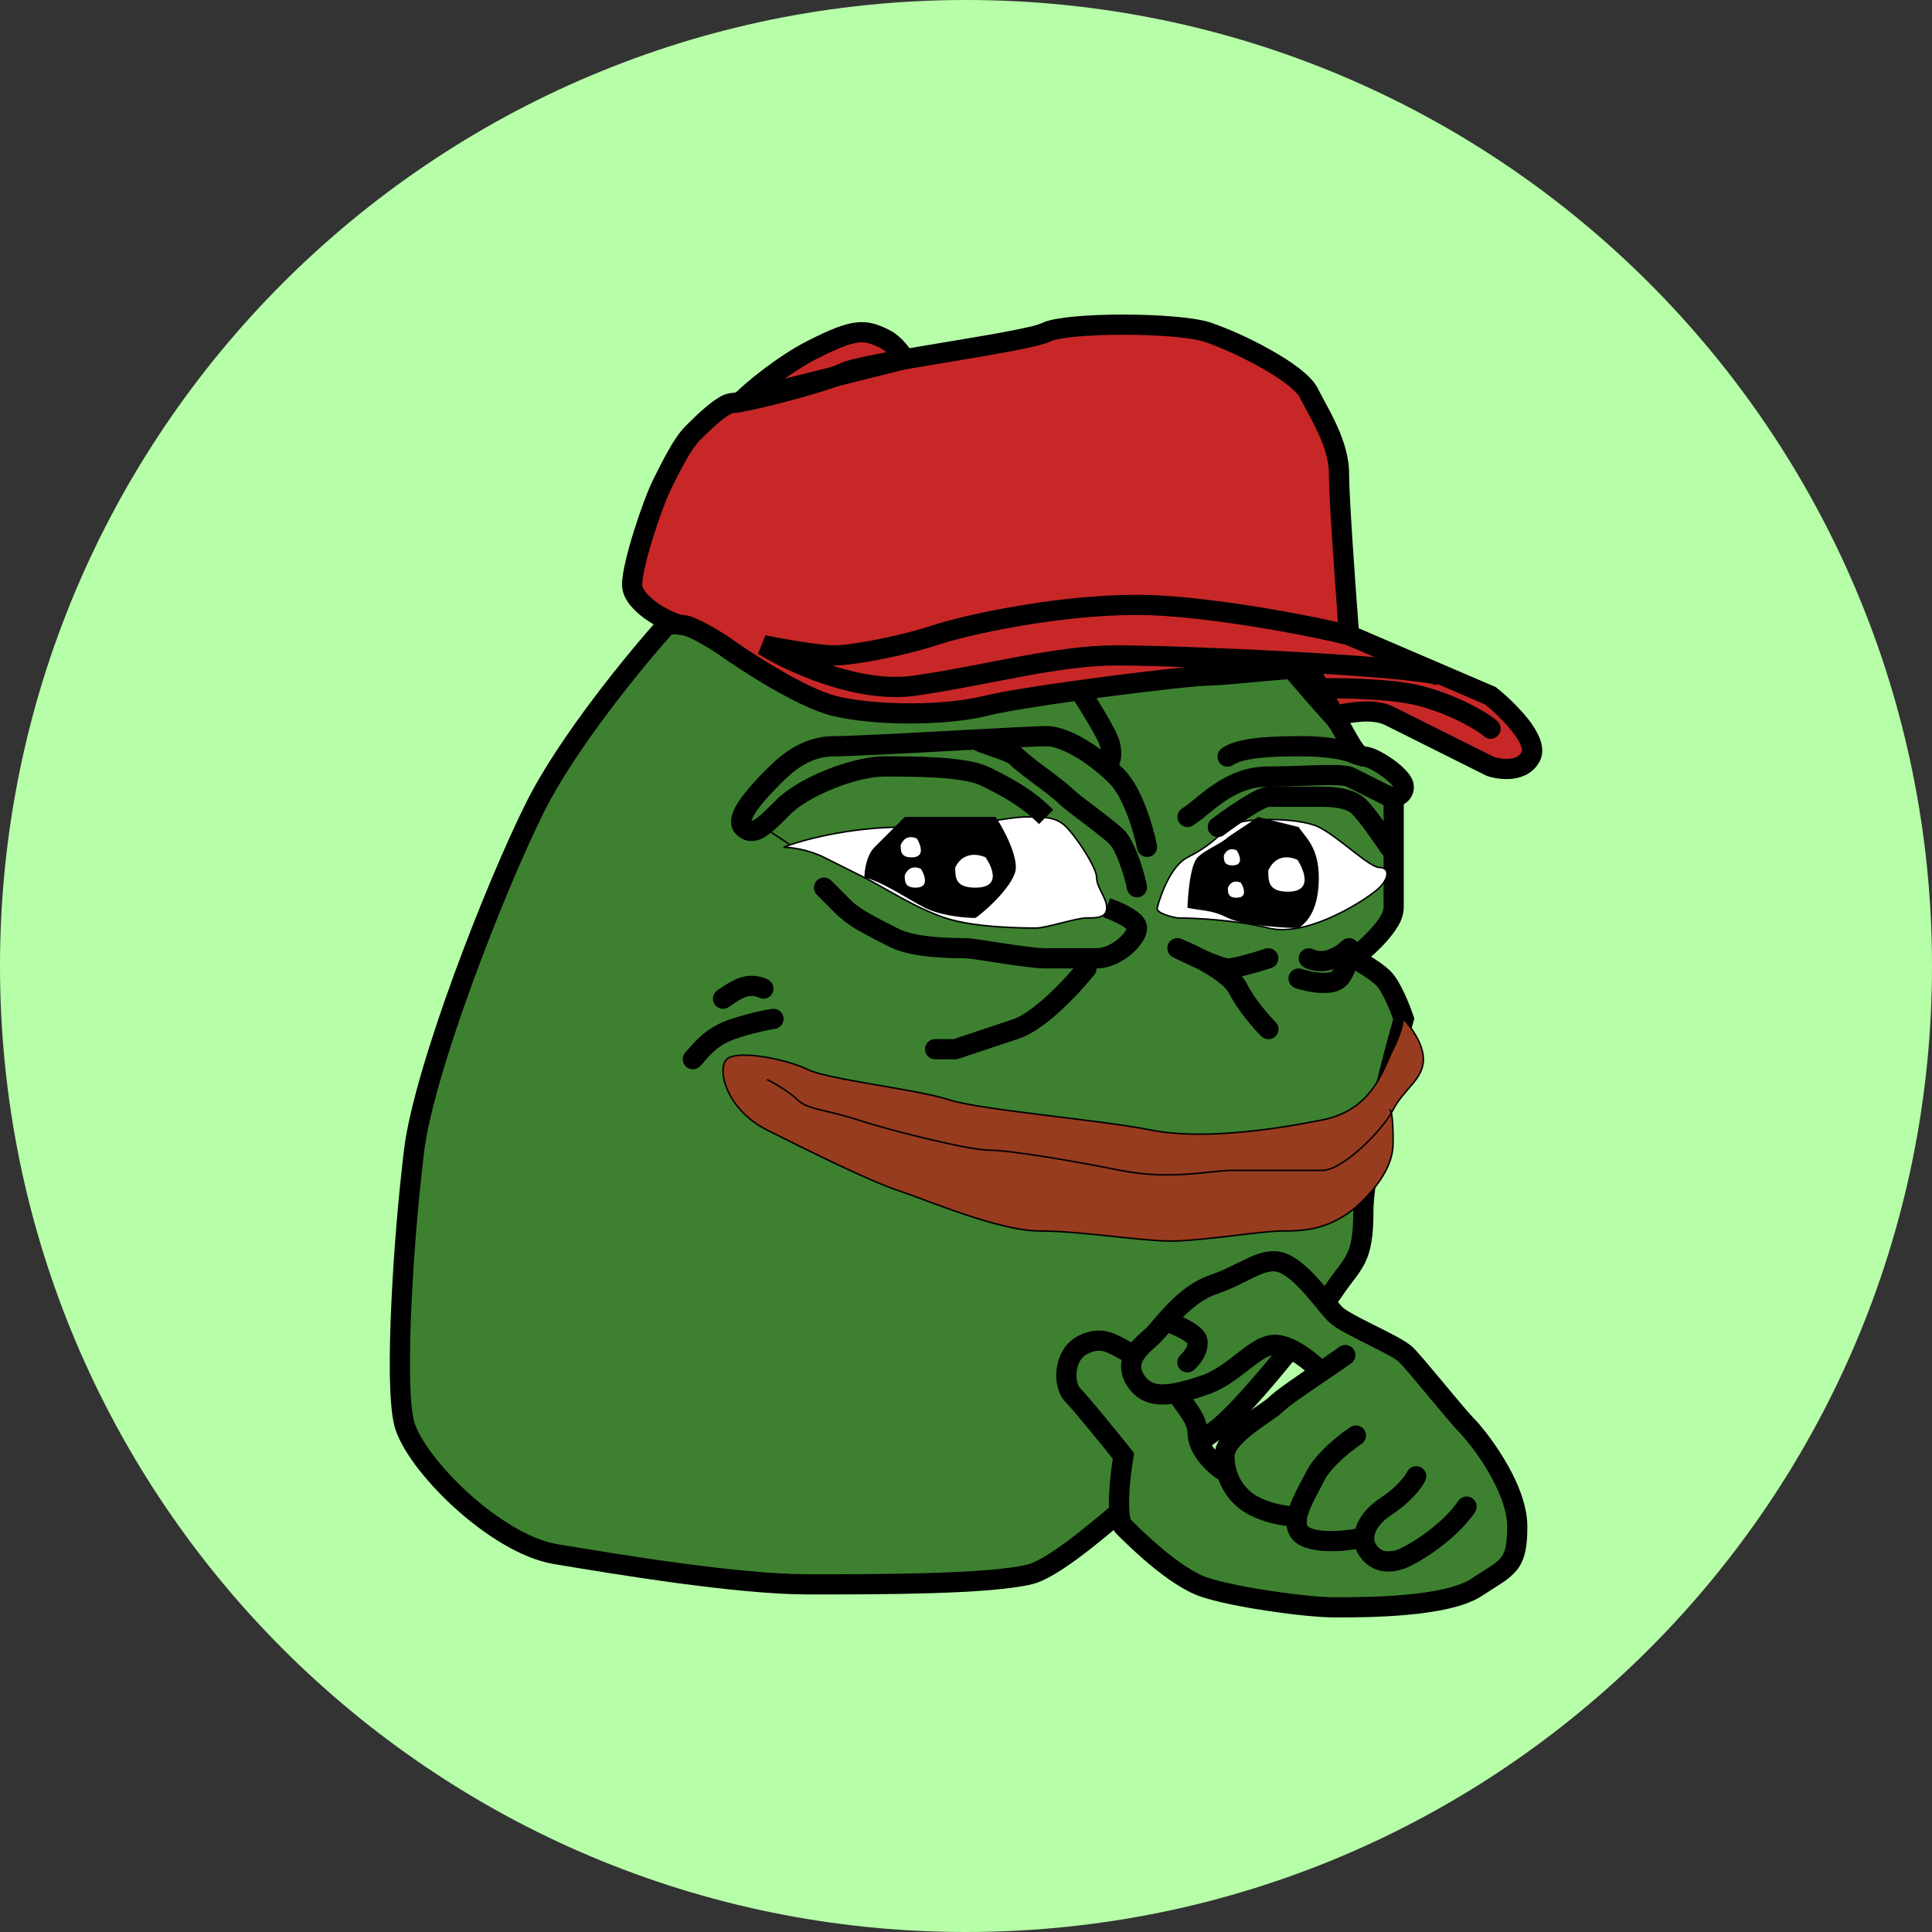 <svg width="256" height="256" viewBox="0 0 256 256" fill="none" xmlns="http://www.w3.org/2000/svg">
<rect x="0" y="0" width="256" height="256" fill="#333333" stroke="none"/>
<g clip-path="url(#clip0_1741_247)">
<path d="M256 128C256 57.308 198.692 0 128 0C57.308 0 0 57.308 0 128C0 198.692 57.308 256 128 256C198.692 256 256 198.692 256 128Z" fill="#B6FFA8"/>
<path d="M70.933 106.912C75.215 98.349 84.313 87.286 88.328 82.828L159.244 74.799C164.595 81.04 175.567 93.799 176.638 94.87C177.975 96.208 179.314 100.222 180.652 100.222C181.99 100.222 186.004 102.898 186.004 104.236C186.004 105.307 185.11 105.574 184.666 105.574V120.292C184.666 122.433 181.097 125.645 179.314 126.982C180.203 127.427 182.258 128.589 183.328 129.659C184.399 130.729 185.554 133.672 186.004 135.011C184.217 141.251 180.652 155.081 180.652 160.434C180.652 167.124 179.314 167.124 176.638 171.138C173.962 175.152 164.595 187.195 160.581 189.871C156.567 192.546 141.849 207.265 136.497 208.603C131.145 209.941 116.427 209.941 107.06 209.941C97.694 209.941 81.637 207.265 73.609 205.927C65.581 204.589 54.877 193.885 53.539 188.532C52.2 183.181 53.539 163.109 54.877 152.405C56.215 141.701 65.581 117.617 70.933 106.912Z" fill="#3D8130"/>
<path fill-rule="evenodd" clip-rule="evenodd" d="M159.796 73.387L160.257 73.922C165.647 80.211 176.56 92.895 177.582 93.918C178.048 94.383 178.454 95.009 178.791 95.582C179.001 95.93 179.219 96.331 179.434 96.711L179.808 97.38C180.14 97.958 180.423 98.413 180.67 98.708C180.723 98.772 180.781 98.833 180.842 98.89C181.468 98.97 182.075 99.16 182.635 99.452C183.277 99.762 183.972 100.18 184.609 100.635C185.241 101.089 185.867 101.609 186.349 102.144C186.59 102.411 186.819 102.706 186.996 103.022C187.168 103.318 187.278 103.646 187.321 103.986C187.363 104.326 187.339 104.671 187.246 105.001C187.154 105.331 186.996 105.64 186.784 105.908C186.571 106.176 186.306 106.4 186.006 106.565V120.288C185.966 121.153 185.7 121.993 185.235 122.723C184.807 123.451 184.245 124.168 183.651 124.832C183.025 125.528 182.33 126.196 181.677 126.769C182.587 127.326 183.582 128.016 184.272 128.706C184.994 129.429 185.637 130.634 186.113 131.666C186.617 132.758 187.039 133.876 187.275 134.584L187.403 134.974L187.291 135.375C186.402 138.479 185.07 143.473 183.962 148.349C182.843 153.278 181.993 157.93 181.993 160.429C181.993 163.843 181.654 165.764 180.847 167.387C180.452 168.136 179.99 168.847 179.466 169.512L179.209 169.854C178.765 170.443 178.288 171.069 177.754 171.877C175.361 175.31 172.821 178.639 170.143 181.853C168.542 183.791 166.889 185.696 165.379 187.296C163.886 188.87 162.462 190.219 161.322 190.978C160.412 191.588 158.806 192.943 156.756 194.741L154.562 196.678C153.09 197.973 151.511 199.376 149.917 200.747C147.482 202.845 144.982 204.921 142.745 206.564C140.566 208.159 138.447 209.491 136.82 209.899C133.983 210.605 128.813 210.942 123.322 211.108C117.782 211.274 111.745 211.274 107.068 211.274C97.589 211.274 81.457 208.587 73.456 207.254L73.392 207.244C68.992 206.511 64.074 203.283 60.161 199.718C58.181 197.915 56.415 195.972 55.034 194.115C53.68 192.285 52.636 190.444 52.24 188.853C51.865 187.349 51.7 184.947 51.657 182.153C51.614 179.316 51.7 175.934 51.871 172.412C52.191 165.668 52.75 158.939 53.546 152.235C54.242 146.717 56.966 137.891 60.14 129.194C63.33 120.469 67.028 111.718 69.736 106.308C74.104 97.573 83.304 86.398 87.334 81.929L87.671 81.554L159.796 73.387ZM88.988 84.091C84.835 88.758 76.212 99.345 72.129 107.506C69.485 112.8 65.824 121.449 62.655 130.114C59.476 138.812 56.854 147.38 56.206 152.566C55.416 159.201 54.861 165.861 54.541 172.536C54.376 175.726 54.306 178.921 54.333 182.115C54.376 184.914 54.547 187.034 54.836 188.206C55.104 189.288 55.906 190.792 57.185 192.521C58.443 194.217 60.097 196.036 61.965 197.744C65.749 201.196 70.197 204 73.831 204.605C81.902 205.949 97.83 208.597 107.062 208.597C111.745 208.597 117.745 208.597 123.242 208.432C128.791 208.266 133.662 207.929 136.173 207.302C137.221 207.035 138.956 206.024 141.161 204.408C143.312 202.828 145.747 200.805 148.172 198.718C149.75 197.353 151.308 195.978 152.769 194.688L154.996 192.729C157.003 190.973 158.742 189.481 159.84 188.752C160.706 188.174 161.959 187.018 163.436 185.455C167.801 180.713 171.84 175.681 175.526 170.395C176.11 169.517 176.635 168.815 177.078 168.233L177.325 167.905C177.823 167.242 178.176 166.739 178.449 166.188C178.985 165.128 179.316 163.705 179.316 160.429C179.316 157.576 180.247 152.636 181.349 147.755C182.426 143.028 183.705 138.207 184.604 135.043C184.331 134.281 184.023 133.531 183.683 132.796C183.202 131.752 182.731 130.949 182.383 130.602C181.473 129.692 179.6 128.616 178.717 128.177L176.779 127.208L178.513 125.907C179.354 125.276 180.622 124.194 181.665 123.039C182.185 122.461 182.629 121.893 182.924 121.379C183.146 121.054 183.285 120.68 183.33 120.288V104.231H184.598C184.527 104.128 184.448 104.03 184.363 103.937C183.966 103.519 183.526 103.142 183.052 102.813C182.553 102.452 182.025 102.134 181.473 101.86C181.274 101.763 181.068 101.678 180.858 101.609C180.707 101.56 180.643 101.555 180.643 101.555C179.659 101.555 178.985 100.859 178.62 100.431C178.193 99.89 177.813 99.314 177.486 98.708L177.057 97.948C176.874 97.612 176.684 97.278 176.49 96.947C176.266 96.54 175.997 96.159 175.687 95.812C174.606 94.726 164.159 82.582 158.689 76.202L88.988 84.091Z" fill="black"/>
<path d="M105.17 112.265L101.156 109.588" stroke="black" stroke-width="0.2"/>
<path d="M188.609 140.364C188.609 138.223 186.827 135.9 185.933 135.011C185.933 135.456 185.665 136.885 184.595 139.026C183.257 141.702 181.919 147.054 175.229 148.393C168.539 149.73 159.172 151.068 152.482 149.73C145.792 148.393 129.735 147.054 125.722 145.716C121.708 144.378 109.665 143.04 106.989 141.702C104.313 140.364 97.623 139.026 96.285 140.364C94.947 141.702 96.285 147.054 101.637 149.73C106.989 152.406 115.018 156.42 119.031 157.758C123.045 159.097 132.412 163.11 137.764 163.11C143.116 163.11 151.145 164.448 155.158 164.448C159.172 164.448 167.201 163.11 169.876 163.11C172.553 163.11 176.566 163.11 180.581 159.097C184.595 155.083 184.595 152.406 184.595 151.068C184.595 150.244 184.574 148.327 184.365 147.477C184.447 147.337 184.524 147.194 184.595 147.049C185.933 144.372 188.609 143.04 188.609 140.364Z" fill="#983C1F"/>
<path d="M101.637 143.04C102.531 143.484 104.58 144.645 105.651 145.716C106.989 147.054 109.665 147.054 113.679 148.393C117.693 149.73 128.398 152.406 131.074 152.406C133.749 152.406 141.778 153.744 148.468 155.083C155.158 156.42 160.51 155.083 163.186 155.083H175.229C177.905 155.083 183.257 149.73 184.595 147.054C185.933 144.378 188.609 143.04 188.609 140.364C188.609 138.223 186.827 135.9 185.933 135.011C185.933 135.456 185.665 136.885 184.595 139.026C183.257 141.702 181.919 147.054 175.229 148.393C168.539 149.73 159.172 151.068 152.482 149.73C145.792 148.393 129.735 147.054 125.722 145.716C121.708 144.378 109.665 143.04 106.989 141.702C104.313 140.364 97.623 139.026 96.285 140.364C94.947 141.702 96.285 147.054 101.637 149.73C106.989 152.406 115.018 156.42 119.031 157.758C123.045 159.097 132.412 163.11 137.764 163.11C143.116 163.11 151.145 164.448 155.158 164.448C159.172 164.448 167.201 163.11 169.876 163.11C172.553 163.11 176.566 163.11 180.581 159.097C184.595 155.083 184.595 152.406 184.595 151.068C184.595 149.998 184.558 147.054 184.113 147.054" stroke="black" stroke-width="0.2"/>
<path d="M157.355 113.603C155.214 114.674 153.785 118.506 153.341 120.294C153.153 120.957 155.047 121.46 156.017 121.632C158.249 121.632 163.777 121.9 168.059 122.97C173.411 124.307 181.439 118.956 182.778 117.617C184.115 116.28 184.115 114.942 182.778 114.942C181.439 114.942 177.425 110.927 174.749 109.59C172.074 108.252 164.045 108.252 162.707 109.59C161.369 110.927 160.031 112.266 157.355 113.603ZM119.89 109.59C112.397 109.59 106.065 111.372 103.833 112.266C104.727 112.266 107.044 112.534 109.185 113.603L114.538 116.28C117.214 117.617 121.228 120.294 125.242 121.632C129.257 122.97 135.947 122.97 137.284 122.97C138.622 122.97 142.637 121.632 143.974 121.632C145.312 121.632 146.651 121.632 146.651 120.294C146.651 118.956 145.312 117.617 145.312 116.28C145.312 114.942 142.637 110.927 141.298 109.59C139.961 108.252 138.622 108.252 135.947 108.252C133.27 108.252 129.257 109.59 119.89 109.59Z" fill="white" stroke="black" stroke-width="0.2"/>
<path d="M115.874 112.266L119.889 108.252H131.931C132.825 109.59 134.607 112.801 134.607 114.942C134.607 117.083 130.593 120.738 129.254 121.632C127.917 121.632 124.705 121.364 122.564 120.294C120.423 119.224 116.768 116.724 114.537 116.28C114.537 115.386 114.804 113.336 115.874 112.266ZM158.691 113.603C159.762 112.534 161.812 111.816 162.706 110.927L166.72 108.252L172.071 109.59C172.965 110.927 174.748 112.266 174.748 116.28C174.748 120.294 173.41 122.076 172.071 122.97C170.734 122.97 164.847 122.702 162.706 121.632C160.565 120.561 159.585 120.738 157.354 120.294C157.354 119.4 157.621 114.674 158.691 113.603Z" fill="black"/>
<path d="M90.451 82.829C91.521 82.829 94.465 84.611 95.803 85.505C98.923 87.731 106.239 92.462 110.522 93.533C115.873 94.871 125.239 94.871 130.592 93.533C135.943 92.195 157.353 89.519 160.029 89.519C162.17 89.519 170.733 88.513 173.409 88.513L176.855 94.871C178.638 94.421 181.972 93.8 184.113 94.871L197.493 101.561C198.831 102.005 201.775 102.364 202.846 100.223C203.916 98.082 199.725 93.977 197.493 92.195L178.761 84.167C178.317 78.365 177.423 65.969 177.423 62.758C177.423 58.744 174.747 54.73 173.409 52.054C172.07 49.378 164.043 45.364 160.029 44.026C156.014 42.687 141.296 42.687 138.62 44.026C135.943 45.364 114.535 48.04 111.859 49.378C109.183 50.716 98.479 53.392 97.141 53.392C95.803 53.392 93.127 56.068 91.789 57.406C90.451 58.744 89.112 61.42 87.775 64.096C86.436 66.772 83.76 74.8 83.76 77.477C83.76 80.153 89.112 82.829 90.451 82.829Z" fill="#C82727"/>
<path d="M107.845 46.24C103.564 48.381 99.373 52.037 98.479 52.931L119.888 47.578C118.994 46.24 118.17 45.384 117.212 44.902C114.535 43.564 113.198 43.564 107.845 46.24Z" fill="#C82727"/>
<path fill-rule="evenodd" clip-rule="evenodd" d="M113.698 45.396C112.611 45.53 111.129 46.092 108.443 47.435C106.891 48.211 105.343 49.201 103.973 50.175L117.547 46.782C117.271 46.507 116.956 46.276 116.61 46.097C115.367 45.476 114.651 45.273 113.698 45.396ZM113.361 42.736C115.085 42.522 116.374 42.987 117.803 43.705C119.072 44.336 120.051 45.417 120.998 46.836L122.052 48.415L94.115 55.399L97.529 51.984C98.487 51.026 102.796 47.269 107.244 45.043C109.908 43.71 111.772 42.934 113.361 42.736Z" fill="black"/>
<path d="M168.937 186.221C167.989 187.163 162.246 190.235 162.246 192.911C161.952 193.232 161.636 194.42 162.706 196.556C164.045 199.232 160.031 193.879 158.692 191.203C157.355 188.528 151.542 179.531 150.204 179.531C147.527 178.193 146.19 176.854 143.514 178.193C140.837 179.531 140.837 183.545 142.176 184.883C143.246 185.953 147.084 190.679 148.866 192.911C148.421 195.587 147.795 201.206 148.866 202.277C150.204 203.615 155.556 208.967 159.57 210.305C163.584 211.644 172.95 212.981 176.964 212.981C180.979 212.981 191.683 212.981 195.697 210.305C199.711 207.63 201.05 207.63 201.05 202.277C201.05 196.925 195.697 190.235 194.359 188.897C193.021 187.558 187.669 180.868 186.331 179.531C184.993 178.193 178.303 175.517 176.964 174.178C175.627 172.841 172.95 168.827 170.274 167.488C167.599 166.15 164.923 168.827 160.908 170.164C156.894 171.503 157.355 172.471 154.678 175.148C153.341 176.485 150.665 178.733 152.88 181.773C154.646 184.187 155.556 184.878 159.57 183.539C163.584 182.202 166.26 178.188 168.937 178.188C171.077 178.188 173.914 180.579 175.059 181.773C172.491 183.518 169.862 185.3 168.937 186.221Z" fill="#3D8130"/>
<path fill-rule="evenodd" clip-rule="evenodd" d="M165.55 166.599C167.123 165.904 168.959 165.336 170.869 166.289C172.465 167.087 173.953 168.607 175.124 169.95C175.654 170.555 176.153 171.159 176.586 171.689L176.763 171.904C177.254 172.503 177.63 172.952 177.908 173.231C178.09 173.407 178.588 173.745 179.45 174.215C180.252 174.66 181.232 175.152 182.243 175.661H182.259C183.249 176.159 184.277 176.672 185.133 177.143C185.947 177.592 186.787 178.091 187.274 178.583C187.986 179.295 189.666 181.313 191.289 183.25L191.369 183.357C193.076 185.401 194.687 187.333 195.302 187.949C196.062 188.704 197.796 190.802 199.348 193.392C200.884 195.951 202.383 199.227 202.383 202.277C202.383 205.012 202.062 206.767 200.906 208.148C200.342 208.785 199.691 209.336 198.969 209.786L197.908 210.466L197.791 210.541C197.374 210.808 196.924 211.092 196.437 211.419C195.233 212.221 193.627 212.767 191.941 213.152C190.228 213.549 188.323 213.806 186.45 213.976C182.708 214.319 178.983 214.319 176.976 214.319H176.96C174.851 214.319 171.431 213.971 168.065 213.462C164.709 212.965 161.268 212.286 159.143 211.573C156.879 210.819 154.374 208.999 152.356 207.318C150.302 205.606 148.594 203.899 147.92 203.224C147.616 202.902 147.392 202.514 147.267 202.09C147.147 201.7 147.065 201.301 147.021 200.896C146.929 199.981 146.907 199.059 146.957 198.14C147.026 196.459 147.246 194.634 147.449 193.285C145.533 190.898 142.166 186.766 141.23 185.824C140.159 184.754 139.817 182.934 140.01 181.372C140.212 179.739 141.058 177.924 142.91 176.993C144.559 176.175 145.929 176.136 147.278 176.587C147.899 176.796 148.487 177.09 149.038 177.39L149.557 177.674L149.905 177.86C150.183 177.539 150.473 177.255 150.735 177.004C150.992 176.764 151.196 176.587 151.377 176.425C151.575 176.244 151.751 176.088 151.934 175.907C152.251 175.573 152.556 175.229 152.849 174.873L153.117 174.563C153.626 173.969 154.236 173.268 154.942 172.562C156.345 171.159 158.191 169.655 160.481 168.896C161.379 168.584 162.255 168.214 163.104 167.788L163.885 167.397C164.447 167.119 165.025 166.84 165.55 166.599ZM148.637 180.221L148.225 179.996L147.77 179.744C147.342 179.501 146.895 179.293 146.432 179.123C145.779 178.91 145.142 178.871 144.109 179.391C143.291 179.798 142.798 180.659 142.663 181.703C142.525 182.811 142.851 183.667 143.119 183.935C144.259 185.07 148.15 189.881 149.905 192.07L150.281 192.542L150.183 193.129C149.97 194.431 149.702 196.448 149.632 198.252C149.595 199.156 149.605 199.965 149.681 200.58C149.709 200.85 149.766 201.116 149.852 201.373C150.542 202.063 152.154 203.663 154.069 205.263C156.066 206.923 158.244 208.453 159.989 209.037C161.884 209.663 165.132 210.321 168.461 210.819C171.79 211.316 175.055 211.643 176.96 211.643C178.973 211.643 182.596 211.643 186.209 211.311C188.013 211.151 189.79 210.904 191.337 210.546C192.91 210.182 194.146 209.727 194.955 209.191C195.468 208.844 195.939 208.549 196.362 208.281L196.475 208.207L197.481 207.559C198.144 207.116 198.557 206.783 198.851 206.435C199.364 205.814 199.707 204.888 199.707 202.277C199.707 199.975 198.529 197.23 197.058 194.768C196.015 193.006 194.794 191.356 193.413 189.844C192.695 189.126 191.015 187.115 189.398 185.171L189.313 185.064C187.612 183.025 185.995 181.088 185.379 180.472C184.905 180.09 184.389 179.76 183.843 179.488C183.035 179.043 182.055 178.556 181.044 178.048L181.034 178.043C180.066 177.566 179.108 177.072 178.159 176.56C177.388 176.172 176.669 175.688 176.018 175.12C175.555 174.635 175.115 174.13 174.697 173.605L174.514 173.38C174.076 172.851 173.61 172.284 173.113 171.711C171.946 170.378 170.757 169.222 169.67 168.682C168.906 168.302 168.07 168.403 166.636 169.045C166.155 169.26 165.683 169.49 165.159 169.757L164.271 170.196C163.393 170.624 162.414 171.069 161.327 171.427C159.609 172.005 158.11 173.178 156.831 174.456L156.756 174.536C157.12 174.703 157.494 174.89 157.847 175.093C158.314 175.361 158.796 175.682 159.186 176.062C159.437 176.286 159.641 176.557 159.785 176.86C159.93 177.164 160.012 177.492 160.027 177.828C160.027 179.407 159.298 180.446 158.298 181.446C158.174 181.574 158.027 181.677 157.863 181.747C157.7 181.817 157.525 181.854 157.347 181.856C157.17 181.858 156.993 181.824 156.829 181.757C156.665 181.691 156.515 181.591 156.389 181.465C156.263 181.34 156.163 181.19 156.096 181.026C156.029 180.862 155.995 180.686 155.996 180.509C155.997 180.331 156.034 180.155 156.103 179.991C156.174 179.828 156.275 179.681 156.403 179.557C157.099 178.861 157.308 178.476 157.345 178.005L157.313 177.973C157.07 177.755 156.802 177.566 156.515 177.411C155.981 177.115 155.427 176.857 154.857 176.64C154.486 177.074 154.128 177.496 153.823 177.801C153.573 178.045 153.318 178.281 153.058 178.513L152.576 178.952C152.193 179.292 151.852 179.677 151.559 180.098C151.351 180.389 151.235 180.736 151.222 181.093C151.222 181.388 151.318 181.81 151.741 182.388C152.292 183.149 153.037 183.47 154.23 183.432C155.515 183.394 157.12 182.95 159.143 182.276C160.855 181.703 162.311 180.568 163.821 179.396L163.929 179.311C164.677 178.733 165.454 178.133 166.24 177.679C167.022 177.229 167.932 176.854 168.932 176.854C170.42 176.854 171.946 177.646 173.107 178.422C173.893 178.942 174.617 179.531 175.2 180.054C176.029 179.488 176.821 178.942 177.522 178.438C177.811 178.245 178.164 178.174 178.507 178.237C178.848 178.3 179.152 178.493 179.354 178.775C179.555 179.059 179.639 179.409 179.587 179.752C179.535 180.096 179.351 180.406 179.074 180.616C178.1 181.313 176.955 182.099 175.81 182.876L175.542 183.062C174.343 183.876 173.161 184.679 172.155 185.391C171.357 185.929 170.597 186.521 169.879 187.163C169.655 187.376 169.415 187.573 169.163 187.751C168.865 187.964 168.565 188.172 168.263 188.378L168.247 188.388C167.573 188.853 166.802 189.389 166.059 189.967C165.314 190.556 164.656 191.144 164.195 191.712C163.709 192.306 163.58 192.702 163.58 192.911C163.58 195.153 164.693 197.32 166.855 198.402C168.322 199.135 169.895 199.445 170.885 199.553C171.293 198.375 171.983 197.086 172.545 196.02L173.091 194.988C173.733 193.697 174.884 192.45 175.954 191.455C177.046 190.449 178.175 189.603 178.898 189.121C179.044 189.018 179.21 188.945 179.385 188.906C179.559 188.867 179.74 188.865 179.916 188.897C180.092 188.93 180.259 188.997 180.409 189.096C180.558 189.195 180.686 189.323 180.786 189.471C180.885 189.62 180.954 189.788 180.987 189.964C181.02 190.14 181.018 190.32 180.98 190.495C180.942 190.67 180.869 190.836 180.767 190.982C180.663 191.128 180.532 191.253 180.381 191.348C179.46 191.974 178.587 192.669 177.769 193.424C176.768 194.35 175.906 195.335 175.484 196.187C175.264 196.62 175.034 197.058 174.803 197.492C174.247 198.53 173.707 199.548 173.38 200.527C173.199 200.976 173.124 201.461 173.161 201.945C173.193 202.132 173.257 202.272 173.546 202.416C174.285 202.79 175.649 202.925 177.196 202.844C178.106 202.801 178.951 202.689 179.594 202.572C179.973 201.244 180.97 199.782 182.912 198.487C184.411 197.487 185.31 196.572 185.829 195.94C186.055 195.665 186.258 195.372 186.434 195.062L186.445 195.041C186.593 194.726 186.859 194.482 187.184 194.36C187.51 194.239 187.871 194.248 188.189 194.387C188.508 194.527 188.759 194.784 188.892 195.106C189.024 195.428 189.025 195.789 188.896 196.111L188.885 196.137L188.869 196.176C188.801 196.323 188.724 196.466 188.639 196.604C188.418 196.965 188.171 197.311 187.9 197.636C186.891 198.83 185.709 199.868 184.395 200.714C181.612 202.572 182.093 204.198 182.174 204.353C182.58 205.167 183.094 205.451 183.597 205.536C184.336 205.611 185.079 205.456 185.727 205.092C188.275 203.819 191.631 201.276 193.242 198.856C193.443 198.573 193.747 198.379 194.09 198.315C194.432 198.252 194.785 198.324 195.075 198.517C195.364 198.71 195.568 199.008 195.642 199.348C195.714 199.688 195.652 200.044 195.468 200.339C193.515 203.272 189.731 206.082 186.926 207.485C185.813 208.042 184.475 208.4 183.148 208.18C181.75 207.939 180.546 207.077 179.776 205.552C179.732 205.461 179.693 205.368 179.658 205.274C178.886 205.397 178.11 205.479 177.33 205.52C175.729 205.596 173.755 205.509 172.352 204.808C171.844 204.572 171.405 204.207 171.079 203.75C170.754 203.294 170.553 202.759 170.495 202.202C168.815 202.008 167.179 201.533 165.657 200.795C163.694 199.816 162.188 198.114 161.455 196.047C160.523 195.452 159.692 194.71 158.993 193.853C158.115 192.782 157.35 191.375 157.35 189.866C157.35 189.234 157.013 188.527 156.414 187.644C156.269 187.431 156.121 187.221 155.969 187.012L155.932 186.964L155.515 186.375C155.438 186.261 155.362 186.145 155.29 186.028C154.964 186.07 154.638 186.097 154.31 186.108C152.491 186.162 150.788 185.627 149.579 183.967C148.935 183.147 148.573 182.141 148.546 181.099C148.546 180.788 148.573 180.499 148.637 180.221ZM158.11 185.407L158.142 185.455C158.298 185.669 158.464 185.9 158.624 186.14C159.25 187.06 160.027 188.361 160.027 189.871C160.027 190.481 160.358 191.272 161.006 192.097C161.204 191.299 161.648 190.598 162.119 190.02C162.762 189.234 163.601 188.495 164.41 187.863C165.223 187.221 166.059 186.648 166.727 186.189C167.07 185.953 167.359 185.755 167.589 185.584C167.729 185.488 167.863 185.384 167.99 185.274C168.542 184.717 169.521 183.983 170.602 183.213C171.309 182.709 172.1 182.163 172.909 181.607C172.498 181.264 172.069 180.942 171.625 180.643C170.548 179.932 169.59 179.531 168.932 179.531C168.446 179.568 167.978 179.73 167.573 180.001C166.979 180.343 166.341 180.831 165.577 181.42L165.357 181.59C163.934 182.704 162.146 184.096 159.989 184.813C159.357 185.027 158.731 185.23 158.11 185.407Z" fill="black"/>
<path d="M130.589 113.603C130.589 113.603 127.913 112.265 126.574 114.941C126.574 116.279 126.574 117.617 129.25 117.617C133.478 117.617 130.589 113.603 130.589 113.603ZM171.934 113.951C171.934 113.951 169.348 112.549 168.053 115.348C168.053 116.75 168.053 118.152 170.644 118.152C174.733 118.152 171.934 113.951 171.934 113.951ZM121.506 111.13C121.506 111.13 120.066 110.306 119.349 111.955C119.349 112.778 119.349 113.603 120.788 113.603C123.058 113.603 121.506 111.13 121.506 111.13ZM163.889 112.693C163.889 112.693 162.739 112.035 162.166 113.351C162.166 114.009 162.166 114.669 163.317 114.669C165.136 114.669 163.889 112.693 163.889 112.693ZM164.43 116.975C164.43 116.975 163.279 116.317 162.701 117.633C162.701 118.291 162.701 118.95 163.852 118.95C165.671 118.95 164.43 116.975 164.43 116.975ZM122.042 115.144C122.042 115.144 120.602 114.32 119.884 115.969C119.884 116.793 119.884 117.617 121.324 117.617C123.599 117.617 122.042 115.144 122.042 115.144Z" fill="white"/>
<path fill-rule="evenodd" clip-rule="evenodd" d="M139.219 45.219C139.379 45.139 139.754 45.021 140.39 44.898C141.001 44.785 141.766 44.684 142.65 44.603C144.416 44.443 146.594 44.357 148.82 44.357C151.053 44.357 153.316 44.438 155.253 44.603C157.234 44.769 158.765 45.01 159.605 45.294C161.516 45.931 164.449 47.231 167.066 48.703C168.372 49.437 169.566 50.197 170.502 50.914C171.476 51.668 172.022 52.268 172.214 52.648C172.503 53.236 172.814 53.809 173.14 54.398C173.649 55.34 174.185 56.325 174.699 57.454C175.501 59.225 176.084 61.029 176.084 62.752C176.084 65.718 176.817 76.197 177.289 82.443C170.983 81.019 158.545 78.814 150.661 78.814C139.797 78.814 127.61 81.517 123.473 82.893C121.54 83.54 118.924 84.199 116.446 84.691C113.946 85.194 111.714 85.504 110.521 85.504C109.568 85.504 107.876 85.296 106.078 85.017C104.519 84.772 102.965 84.496 101.417 84.188L100.443 86.634C102.316 87.806 105.559 89.46 109.3 90.685C113.025 91.911 117.382 92.757 121.412 92.179C124.784 91.697 128.177 91.039 131.463 90.402C132.78 90.15 134.076 89.899 135.349 89.663C139.856 88.828 144.106 88.181 147.98 88.181C149.918 88.181 153.188 88.256 157.101 88.395C153.441 88.782 149.788 89.216 146.139 89.695C139.808 90.53 133.031 91.542 130.265 92.232C127.739 92.864 124.174 93.195 120.556 93.195C116.938 93.195 113.373 92.864 110.847 92.232C108.905 91.751 106.143 90.386 103.397 88.791C101.06 87.433 98.785 85.973 96.578 84.413L96.546 84.386C95.609 83.766 94.644 83.187 93.656 82.652C93.135 82.367 92.599 82.109 92.05 81.881C91.544 81.652 91 81.518 90.445 81.485C90.429 81.485 90.332 81.474 90.145 81.421C89.879 81.34 89.618 81.244 89.364 81.132C88.659 80.829 87.984 80.464 87.346 80.04C86.714 79.636 86.141 79.146 85.644 78.584C85.216 78.07 85.098 77.701 85.098 77.476C85.098 76.968 85.232 76.09 85.505 74.934C85.767 73.805 86.131 72.499 86.543 71.188C87.373 68.528 88.352 65.932 88.973 64.69C89.642 63.347 90.295 62.041 90.942 60.911C91.601 59.761 92.195 58.888 92.736 58.348C93.561 57.502 94.424 56.693 95.32 55.923C95.797 55.527 96.236 55.201 96.605 54.981C96.926 54.794 97.092 54.746 97.14 54.73C97.151 54.73 97.151 54.73 97.14 54.73C97.445 54.73 97.868 54.66 98.28 54.591C98.73 54.51 99.292 54.392 99.918 54.259C101.17 53.98 102.733 53.6 104.339 53.178C107.481 52.353 110.976 51.315 112.458 50.571C112.635 50.48 113.122 50.325 113.978 50.116C114.797 49.918 115.841 49.704 117.04 49.474C119.447 49.019 122.445 48.521 125.458 48.018H125.469C128.297 47.559 131.119 47.07 133.936 46.552C135.156 46.316 136.249 46.097 137.126 45.883C137.955 45.685 138.737 45.465 139.219 45.219ZM175.346 89.278L175.657 89.85C179.408 89.867 184.793 89.979 188.448 90.894C191.446 91.675 194.316 92.89 196.963 94.501C197.563 94.876 198.103 95.261 198.441 95.599C198.567 95.722 198.67 95.87 198.739 96.033C198.81 96.197 198.846 96.372 198.847 96.55C198.849 96.728 198.815 96.904 198.747 97.068C198.679 97.233 198.58 97.382 198.454 97.507C198.329 97.633 198.179 97.732 198.014 97.799C197.85 97.866 197.674 97.9 197.495 97.898C197.318 97.896 197.142 97.859 196.979 97.788C196.816 97.718 196.669 97.616 196.545 97.488C196.438 97.381 196.117 97.129 195.545 96.771C193.136 95.308 190.527 94.203 187.801 93.49C184.878 92.762 180.628 92.58 177.111 92.543L177.546 93.34C178.349 93.174 179.291 93.019 180.275 92.965C181.683 92.88 183.326 92.981 184.711 93.672L198.001 100.314C198.537 100.48 199.361 100.619 200.11 100.528C200.886 100.437 201.383 100.148 201.646 99.618C201.673 99.575 201.743 99.356 201.529 98.799C201.314 98.264 200.913 97.611 200.351 96.899C199.291 95.598 198.1 94.409 196.797 93.351L190.433 90.621L190.38 90.782C189.586 90.574 188.778 90.427 187.961 90.343C186.751 90.182 185.21 90.022 183.433 89.861C181.061 89.658 178.289 89.465 175.346 89.278ZM182.154 87.073L178.332 85.435C172.943 84.097 159.011 81.485 150.661 81.485C140.118 81.485 128.22 84.134 124.324 85.435C122.247 86.125 119.513 86.805 116.97 87.314C114.454 87.817 112.003 88.181 110.521 88.181L110.226 88.175C113.743 89.321 117.606 90.022 121.038 89.529C124.34 89.058 127.62 88.421 130.885 87.79C132.219 87.533 133.54 87.276 134.862 87.03C139.39 86.19 143.838 85.504 147.986 85.504C152.037 85.504 161.767 85.836 170.973 86.34C174.955 86.554 178.846 86.805 182.154 87.073ZM174.061 92.532L176.17 96.418L177.177 96.166C178.032 95.952 179.22 95.706 180.43 95.631C181.661 95.561 182.753 95.684 183.514 96.064L196.979 102.797L197.07 102.829C197.873 103.097 199.147 103.338 200.426 103.188C201.727 103.033 203.236 102.439 204.044 100.817C204.553 99.795 204.359 98.698 204.022 97.831C203.629 96.898 203.102 96.028 202.46 95.245C201.232 93.736 199.847 92.361 198.327 91.146L198.189 91.039L180.034 83.251C179.569 77.16 178.761 65.76 178.761 62.752C178.761 60.467 178 58.257 177.134 56.346C176.598 55.169 175.946 53.964 175.394 52.942C175.089 52.38 174.816 51.872 174.607 51.454C174.126 50.496 173.162 49.592 172.134 48.794C171.065 47.97 169.747 47.135 168.378 46.37C165.846 44.938 163.196 43.727 160.457 42.752C159.284 42.366 157.475 42.109 155.478 41.938C153.444 41.767 151.111 41.681 148.82 41.681C146.535 41.681 144.276 41.767 142.409 41.938C141.566 42.01 140.726 42.121 139.893 42.27C139.198 42.398 138.528 42.57 138.02 42.827C137.527 43.022 137.019 43.174 136.5 43.282C135.681 43.48 134.638 43.694 133.439 43.924C131.03 44.379 128.033 44.877 125.02 45.38H125.009C122.006 45.883 118.982 46.386 116.542 46.846C115.322 47.081 114.229 47.301 113.351 47.515C112.523 47.713 111.746 47.932 111.265 48.179C110.071 48.773 106.876 49.742 103.659 50.587C102.08 51.005 100.555 51.374 99.34 51.642C98.671 51.789 97.998 51.919 97.322 52.032L97.14 52.054C96.465 52.092 95.812 52.306 95.246 52.674C94.7 52.996 94.138 53.424 93.608 53.868C92.559 54.74 91.52 55.779 90.857 56.442L90.841 56.458C90.038 57.261 89.299 58.385 88.62 59.584C87.929 60.783 87.249 62.153 86.586 63.475L86.575 63.496C85.858 64.931 84.83 67.687 83.99 70.385C83.562 71.744 83.177 73.114 82.898 74.329C82.62 75.507 82.422 76.641 82.422 77.476C82.422 78.584 82.968 79.553 83.589 80.297C84.25 81.057 85.016 81.72 85.863 82.266C86.688 82.818 87.555 83.273 88.32 83.599C89.016 83.894 89.819 84.161 90.45 84.161C90.488 84.172 90.67 84.209 91.044 84.359C91.435 84.514 91.9 84.739 92.393 85.007C93.372 85.537 94.4 86.174 95.042 86.602C96.637 87.742 99.27 89.492 102.054 91.108C104.815 92.709 107.855 94.245 110.194 94.828C113.02 95.534 116.815 95.872 120.556 95.872C124.297 95.872 128.092 95.534 130.917 94.828C132.946 94.319 137.447 93.597 142.371 92.906C143.361 94.453 144.678 96.6 145.449 98.141C145.643 98.511 145.781 98.908 145.861 99.318C145.257 98.874 144.631 98.458 143.987 98.071C142.259 97.033 140.332 96.204 138.62 96.204C137.543 96.204 133.674 96.407 129.184 96.653L126.882 96.776C120.139 97.14 112.693 97.541 110.521 97.541C105.95 97.541 102.937 100.56 101.593 101.903L101.545 101.952L101.529 101.968C100.414 103.054 99.373 104.214 98.414 105.441C97.884 106.137 97.371 106.94 97.092 107.715C96.835 108.439 96.626 109.627 97.531 110.531C98.029 111.028 98.655 111.399 99.426 111.441C100.104 111.462 100.772 111.275 101.342 110.906C102.321 110.317 103.424 109.214 104.649 107.983L104.778 107.855C105.928 106.704 108.08 105.447 110.515 104.473C112.945 103.498 115.439 102.899 117.211 102.899C119.223 102.899 121.856 102.899 124.314 103.06C125.545 103.14 126.7 103.263 127.701 103.44C128.723 103.622 129.494 103.846 129.991 104.092C132.668 105.43 135.167 106.688 137.673 109.193L139.567 107.304C136.735 104.473 133.893 103.054 131.233 101.721L131.19 101.7C130.229 101.263 129.212 100.962 128.166 100.806C126.949 100.603 125.722 100.463 124.49 100.389C121.937 100.218 119.229 100.218 117.227 100.218H117.211C114.963 100.218 112.11 100.956 109.525 101.984C106.94 103.022 104.408 104.44 102.888 105.966C101.486 107.357 100.625 108.214 99.966 108.604C99.853 108.683 99.726 108.739 99.592 108.77L99.565 108.76C99.806 108.143 100.138 107.566 100.55 107.047C101.492 105.794 102.76 104.521 103.44 103.841C104.799 102.487 107.117 100.218 110.521 100.218C112.768 100.218 120.288 99.811 126.994 99.447L128.97 99.34C129.644 99.661 130.522 99.961 131.293 100.223L131.71 100.362C132.245 100.549 132.726 100.721 133.106 100.887C133.476 101.047 133.626 101.143 133.652 101.165C134.391 101.903 135.788 102.947 137.062 103.9L137.148 103.964C138.528 105.002 139.77 105.934 140.348 106.517C140.653 106.823 141.172 107.245 141.729 107.673C142.21 108.048 142.762 108.471 143.334 108.898L143.687 109.166C145.106 110.248 146.449 111.28 147.038 111.869C147.267 112.131 147.46 112.423 147.611 112.736C147.874 113.246 148.107 113.772 148.307 114.31C148.762 115.503 149.141 116.836 149.35 117.874C149.43 118.211 149.637 118.506 149.93 118.692C150.222 118.88 150.575 118.947 150.915 118.879C151.255 118.811 151.555 118.614 151.753 118.328C151.95 118.043 152.029 117.692 151.973 117.35C151.69 115.991 151.299 114.655 150.806 113.357C150.567 112.717 150.29 112.091 149.977 111.484C149.703 110.935 149.351 110.428 148.933 109.98C148.183 109.23 146.653 108.059 145.305 107.036L144.94 106.763L143.372 105.564C142.98 105.27 142.604 104.958 142.243 104.628C141.504 103.889 140.113 102.845 138.838 101.893L138.753 101.829C137.53 100.961 136.359 100.02 135.248 99.013C136.907 98.933 138.122 98.885 138.62 98.885C139.583 98.885 141.001 99.393 142.618 100.362C144.186 101.304 145.775 102.572 147.038 103.841C147.894 104.697 148.714 106.26 149.377 108.015C150.03 109.739 150.48 111.473 150.688 112.527C150.768 112.865 150.976 113.159 151.268 113.346C151.559 113.533 151.913 113.6 152.253 113.532C152.593 113.464 152.894 113.266 153.091 112.982C153.289 112.696 153.367 112.346 153.311 112.003C152.962 110.326 152.485 108.678 151.882 107.073C151.186 105.243 150.212 103.231 148.933 101.952C148.73 101.747 148.523 101.545 148.313 101.347C148.714 100.26 148.735 98.724 147.846 96.947C147.188 95.626 146.182 93.939 145.289 92.505L146.487 92.344C149.388 91.962 152.292 91.609 155.2 91.285C157.694 91.012 159.45 90.857 160.028 90.857C161.104 90.857 163.593 90.626 166.113 90.396L166.638 90.343C168.934 90.139 171.193 89.936 172.622 89.872L173.408 91.317V92.526L174.061 92.532ZM163.447 101.331C163.876 101.047 164.652 100.753 166.076 100.539C167.489 100.33 169.421 100.218 172.07 100.218C174.676 100.218 176.475 100.437 177.636 100.689C178.225 100.817 178.631 100.951 178.899 101.063C179.114 101.149 179.188 101.202 179.188 101.202C179.188 101.202 182.341 102.059 180.055 101.331L181.045 99.276C180.719 98.976 180.337 98.742 179.922 98.585C179.366 98.366 178.794 98.196 178.209 98.077C176.187 97.684 174.13 97.505 172.07 97.541C169.367 97.541 167.285 97.654 165.685 97.895C164.101 98.13 162.87 98.499 161.961 99.11C161.806 99.204 161.671 99.328 161.567 99.475C161.461 99.621 161.387 99.788 161.348 99.965C161.309 100.141 161.307 100.324 161.34 100.501C161.374 100.679 161.442 100.848 161.543 100.998C161.644 101.148 161.774 101.276 161.925 101.375C162.077 101.473 162.246 101.54 162.425 101.571C162.603 101.602 162.785 101.597 162.961 101.556C163.137 101.514 163.302 101.438 163.447 101.331ZM168.259 104.232H174.773C175.437 104.232 176.529 104.232 177.642 104.419C178.739 104.601 180.077 104.997 181.045 105.966C181.661 106.581 182.501 107.667 183.251 108.696C184.027 109.75 184.771 110.836 185.226 111.521C185.329 111.667 185.403 111.833 185.441 112.008C185.479 112.183 185.483 112.363 185.45 112.539C185.418 112.715 185.349 112.882 185.251 113.033C185.152 113.182 185.025 113.31 184.876 113.409C184.726 113.508 184.56 113.577 184.384 113.61C184.208 113.643 184.027 113.641 183.852 113.603C183.677 113.565 183.511 113.492 183.365 113.39C183.218 113.287 183.094 113.155 182.999 113.004C182.56 112.351 181.838 111.291 181.094 110.274C180.498 109.427 179.85 108.62 179.151 107.855C178.777 107.481 178.113 107.213 177.203 107.057C176.389 106.942 175.568 106.894 174.747 106.913H168.11C167.871 106.994 167.638 107.092 167.414 107.208C166.932 107.449 166.338 107.796 165.701 108.208C164.417 109.017 163.041 110.001 162.169 110.654C161.885 110.867 161.529 110.958 161.177 110.908C160.826 110.858 160.509 110.67 160.295 110.386C160.082 110.103 159.991 109.746 160.042 109.394C160.092 109.043 160.279 108.727 160.563 108.513C161.473 107.834 162.908 106.806 164.256 105.944C164.935 105.516 165.616 105.115 166.205 104.82C166.505 104.665 166.798 104.531 167.082 104.43C167.378 104.315 167.691 104.249 168.007 104.232C165.717 104.248 163.871 105.104 162.282 106.18C161.515 106.713 160.774 107.281 160.06 107.882L160.006 107.924C159.387 108.46 158.73 108.952 158.043 109.396C157.891 109.487 157.725 109.547 157.55 109.574C157.376 109.599 157.199 109.591 157.028 109.548C156.858 109.506 156.697 109.431 156.556 109.326C156.414 109.222 156.294 109.089 156.204 108.939C156.113 108.788 156.053 108.621 156.027 108.447C156.001 108.273 156.01 108.095 156.052 107.924C156.094 107.754 156.17 107.594 156.274 107.452C156.38 107.31 156.511 107.191 156.661 107.1C157.122 106.828 157.651 106.399 158.364 105.816L158.38 105.8C159.065 105.243 159.868 104.579 160.788 103.964C162.64 102.706 165.017 101.556 168.057 101.556C169.609 101.556 171.161 101.502 172.627 101.449C173.216 101.427 173.799 101.406 174.355 101.395C175.314 101.363 176.212 101.347 176.994 101.368C177.76 101.39 178.493 101.449 179.082 101.598L179.226 101.636L184.711 104.376C185.026 104.537 185.265 104.815 185.375 105.151C185.485 105.486 185.458 105.852 185.299 106.167C185.141 106.483 184.865 106.723 184.53 106.835C184.195 106.948 183.83 106.924 183.514 106.768L178.31 104.167C177.851 104.091 177.386 104.049 176.919 104.044C176.092 104.029 175.263 104.036 174.436 104.066L172.777 104.119C171.353 104.173 169.795 104.226 168.259 104.232ZM108.236 116.67C108.359 116.545 108.507 116.446 108.67 116.379C108.832 116.312 109.007 116.276 109.183 116.276C109.359 116.276 109.533 116.312 109.695 116.379C109.858 116.446 110.005 116.545 110.13 116.67L112.806 119.346C113.341 119.882 114.219 120.481 115.364 121.134C116.499 121.782 117.799 122.434 119.148 123.108C120.245 123.655 122.028 123.976 123.858 124.142C125.63 124.302 127.251 124.302 127.915 124.302C128.37 124.302 129.146 124.409 129.97 124.527L131.875 124.822L132.967 124.987C135.178 125.33 137.41 125.641 138.62 125.641H145.31C146.23 125.641 147.274 125.164 148.13 124.447C148.496 124.151 148.818 123.805 149.088 123.419C149.157 123.318 149.218 123.21 149.27 123.098C149.03 122.889 148.769 122.707 148.489 122.557C147.765 122.158 147.008 121.824 146.225 121.562L147.07 119.02C147.793 119.261 148.89 119.699 149.822 120.235C150.287 120.503 150.769 120.824 151.159 121.203C151.41 121.426 151.614 121.698 151.758 122.001C151.903 122.305 151.985 122.634 152 122.97C151.962 123.664 151.724 124.333 151.314 124.896C150.94 125.464 150.432 126.02 149.849 126.502C148.698 127.46 147.065 128.321 145.31 128.321C145.31 128.61 145.213 128.91 145.015 129.156C143.696 130.784 142.265 132.318 140.734 133.748C139.005 135.355 136.928 136.982 135.028 137.618L126.797 140.364H123.901C123.546 140.364 123.205 140.223 122.955 139.972C122.704 139.721 122.563 139.38 122.563 139.026C122.563 138.671 122.704 138.331 122.955 138.08C123.205 137.828 123.546 137.688 123.901 137.688H126.363L134.177 135.076C135.493 134.642 137.206 133.369 138.914 131.79C140.083 130.696 141.19 129.538 142.233 128.321H138.62C137.158 128.321 134.702 127.963 132.561 127.636L131.453 127.46C130.829 127.362 130.205 127.268 129.58 127.177C129.028 127.083 128.473 127.017 127.915 126.978C127.235 126.978 125.511 126.978 123.612 126.807C121.76 126.641 119.529 126.294 117.95 125.501L117.927 125.49C116.613 124.847 115.315 124.169 114.037 123.456C112.906 122.851 111.855 122.105 110.911 121.235L108.236 118.559C107.985 118.308 107.845 117.969 107.845 117.615C107.845 117.261 107.985 116.921 108.236 116.67ZM154.794 125.095C154.934 124.78 155.191 124.532 155.51 124.403C155.829 124.273 156.186 124.272 156.507 124.398C157.351 124.736 158.529 125.265 159.744 125.907L160.151 126.084C160.794 126.352 161.393 126.593 161.885 126.759C162.131 126.839 162.335 126.904 162.495 126.941C162.624 126.973 162.688 126.978 162.704 126.978C163.036 126.978 163.86 126.817 164.93 126.523C165.839 126.276 166.74 126.006 167.633 125.71C167.97 125.598 168.338 125.624 168.656 125.784C168.974 125.943 169.215 126.221 169.327 126.558C169.439 126.895 169.413 127.263 169.254 127.581C169.094 127.899 168.816 128.14 168.479 128.252C167.184 128.676 165.874 129.051 164.55 129.376C164.82 129.687 165.053 130.028 165.241 130.393C166.215 132.347 168.147 134.546 169.004 135.403C169.131 135.527 169.233 135.674 169.302 135.837C169.373 136 169.409 136.176 169.41 136.354C169.412 136.531 169.378 136.707 169.31 136.872C169.243 137.036 169.143 137.185 169.018 137.311C168.892 137.437 168.742 137.535 168.577 137.602C168.413 137.67 168.237 137.704 168.059 137.702C167.882 137.699 167.706 137.663 167.542 137.593C167.379 137.522 167.232 137.42 167.109 137.292C166.182 136.366 164.01 133.926 162.843 131.592C162.567 131.133 162.208 130.73 161.783 130.403C161.151 129.883 160.478 129.411 159.771 128.996C159.379 128.761 158.981 128.537 158.577 128.321C157.513 127.853 156.46 127.359 155.42 126.839C155.11 126.685 154.873 126.418 154.755 126.093C154.639 125.768 154.653 125.409 154.794 125.095ZM180.098 125.641C180.098 125.376 180.019 125.117 179.872 124.897C179.724 124.678 179.515 124.507 179.27 124.407C179.026 124.305 178.756 124.28 178.497 124.331C178.238 124.383 178 124.511 177.813 124.698C177.316 125.176 176.727 125.549 176.084 125.795C175.757 125.939 175.403 126.014 175.045 126.012C174.687 126.01 174.334 125.933 174.007 125.785C173.691 125.629 173.325 125.604 172.991 125.718C172.656 125.831 172.38 126.071 172.221 126.386C172.063 126.702 172.036 127.067 172.146 127.403C172.256 127.738 172.495 128.016 172.809 128.177C174.19 128.873 175.586 128.766 176.716 128.408C176.646 128.518 176.565 128.619 176.475 128.713C176.469 128.718 176.373 128.798 176.074 128.857C175.701 128.915 175.324 128.926 174.949 128.889C174.114 128.815 173.29 128.647 172.493 128.386C172.156 128.273 171.788 128.3 171.47 128.459C171.153 128.618 170.911 128.897 170.799 129.234C170.687 129.571 170.714 129.939 170.873 130.257C171.031 130.574 171.31 130.816 171.647 130.928C172.397 131.175 173.574 131.474 174.752 131.56C175.335 131.602 175.972 131.602 176.572 131.485C177.246 131.378 177.873 131.07 178.37 130.602C179.146 129.825 179.558 128.782 179.788 127.926C180.018 127.048 180.098 126.196 180.098 125.641ZM96.953 133.17C97.542 132.775 98.077 132.411 98.666 132.175C98.962 132.035 99.285 131.964 99.613 131.968C99.94 131.971 100.262 132.05 100.555 132.196C100.873 132.355 101.241 132.382 101.578 132.269C101.916 132.157 102.194 131.915 102.353 131.597C102.512 131.279 102.538 130.911 102.426 130.574C102.314 130.237 102.072 129.958 101.754 129.799C101.125 129.485 100.435 129.312 99.733 129.293C99.03 129.273 98.331 129.407 97.686 129.687C96.865 130.042 96.086 130.487 95.363 131.014L95.058 131.223C94.912 131.321 94.787 131.446 94.689 131.592C94.591 131.738 94.523 131.902 94.489 132.075C94.455 132.247 94.455 132.425 94.489 132.598C94.523 132.769 94.591 132.934 94.689 133.08C94.787 133.226 94.912 133.352 95.058 133.449C95.205 133.547 95.369 133.615 95.541 133.649C95.714 133.683 95.891 133.683 96.064 133.649C96.236 133.615 96.4 133.547 96.546 133.449L96.953 133.17ZM102.648 136.339H102.658C103.011 136.295 103.332 136.111 103.549 135.831C103.767 135.549 103.864 135.194 103.82 134.841C103.775 134.488 103.592 134.168 103.311 133.949C103.03 133.731 102.674 133.634 102.321 133.679L102.289 133.684L102.203 133.695C101.714 133.77 101.227 133.859 100.742 133.963C99.763 134.177 98.377 134.525 96.717 135.076C93.71 136.082 92.115 137.945 91.264 138.94C91.098 139.138 90.959 139.299 90.841 139.417C90.597 139.67 90.463 140.008 90.467 140.359C90.47 140.71 90.611 141.044 90.86 141.292C91.108 141.54 91.444 141.68 91.795 141.683C92.146 141.686 92.483 141.55 92.736 141.306C92.96 141.081 93.18 140.825 93.415 140.562C94.293 139.555 95.331 138.356 97.563 137.618C99.12 137.098 100.712 136.686 102.327 136.387C102.414 136.371 102.501 136.358 102.589 136.345L102.648 136.339Z" fill="black"/>
</g>
<defs>
<clipPath id="clip0_1741_247">
<rect width="256" height="256" fill="white"/>
</clipPath>
</defs>
</svg>
